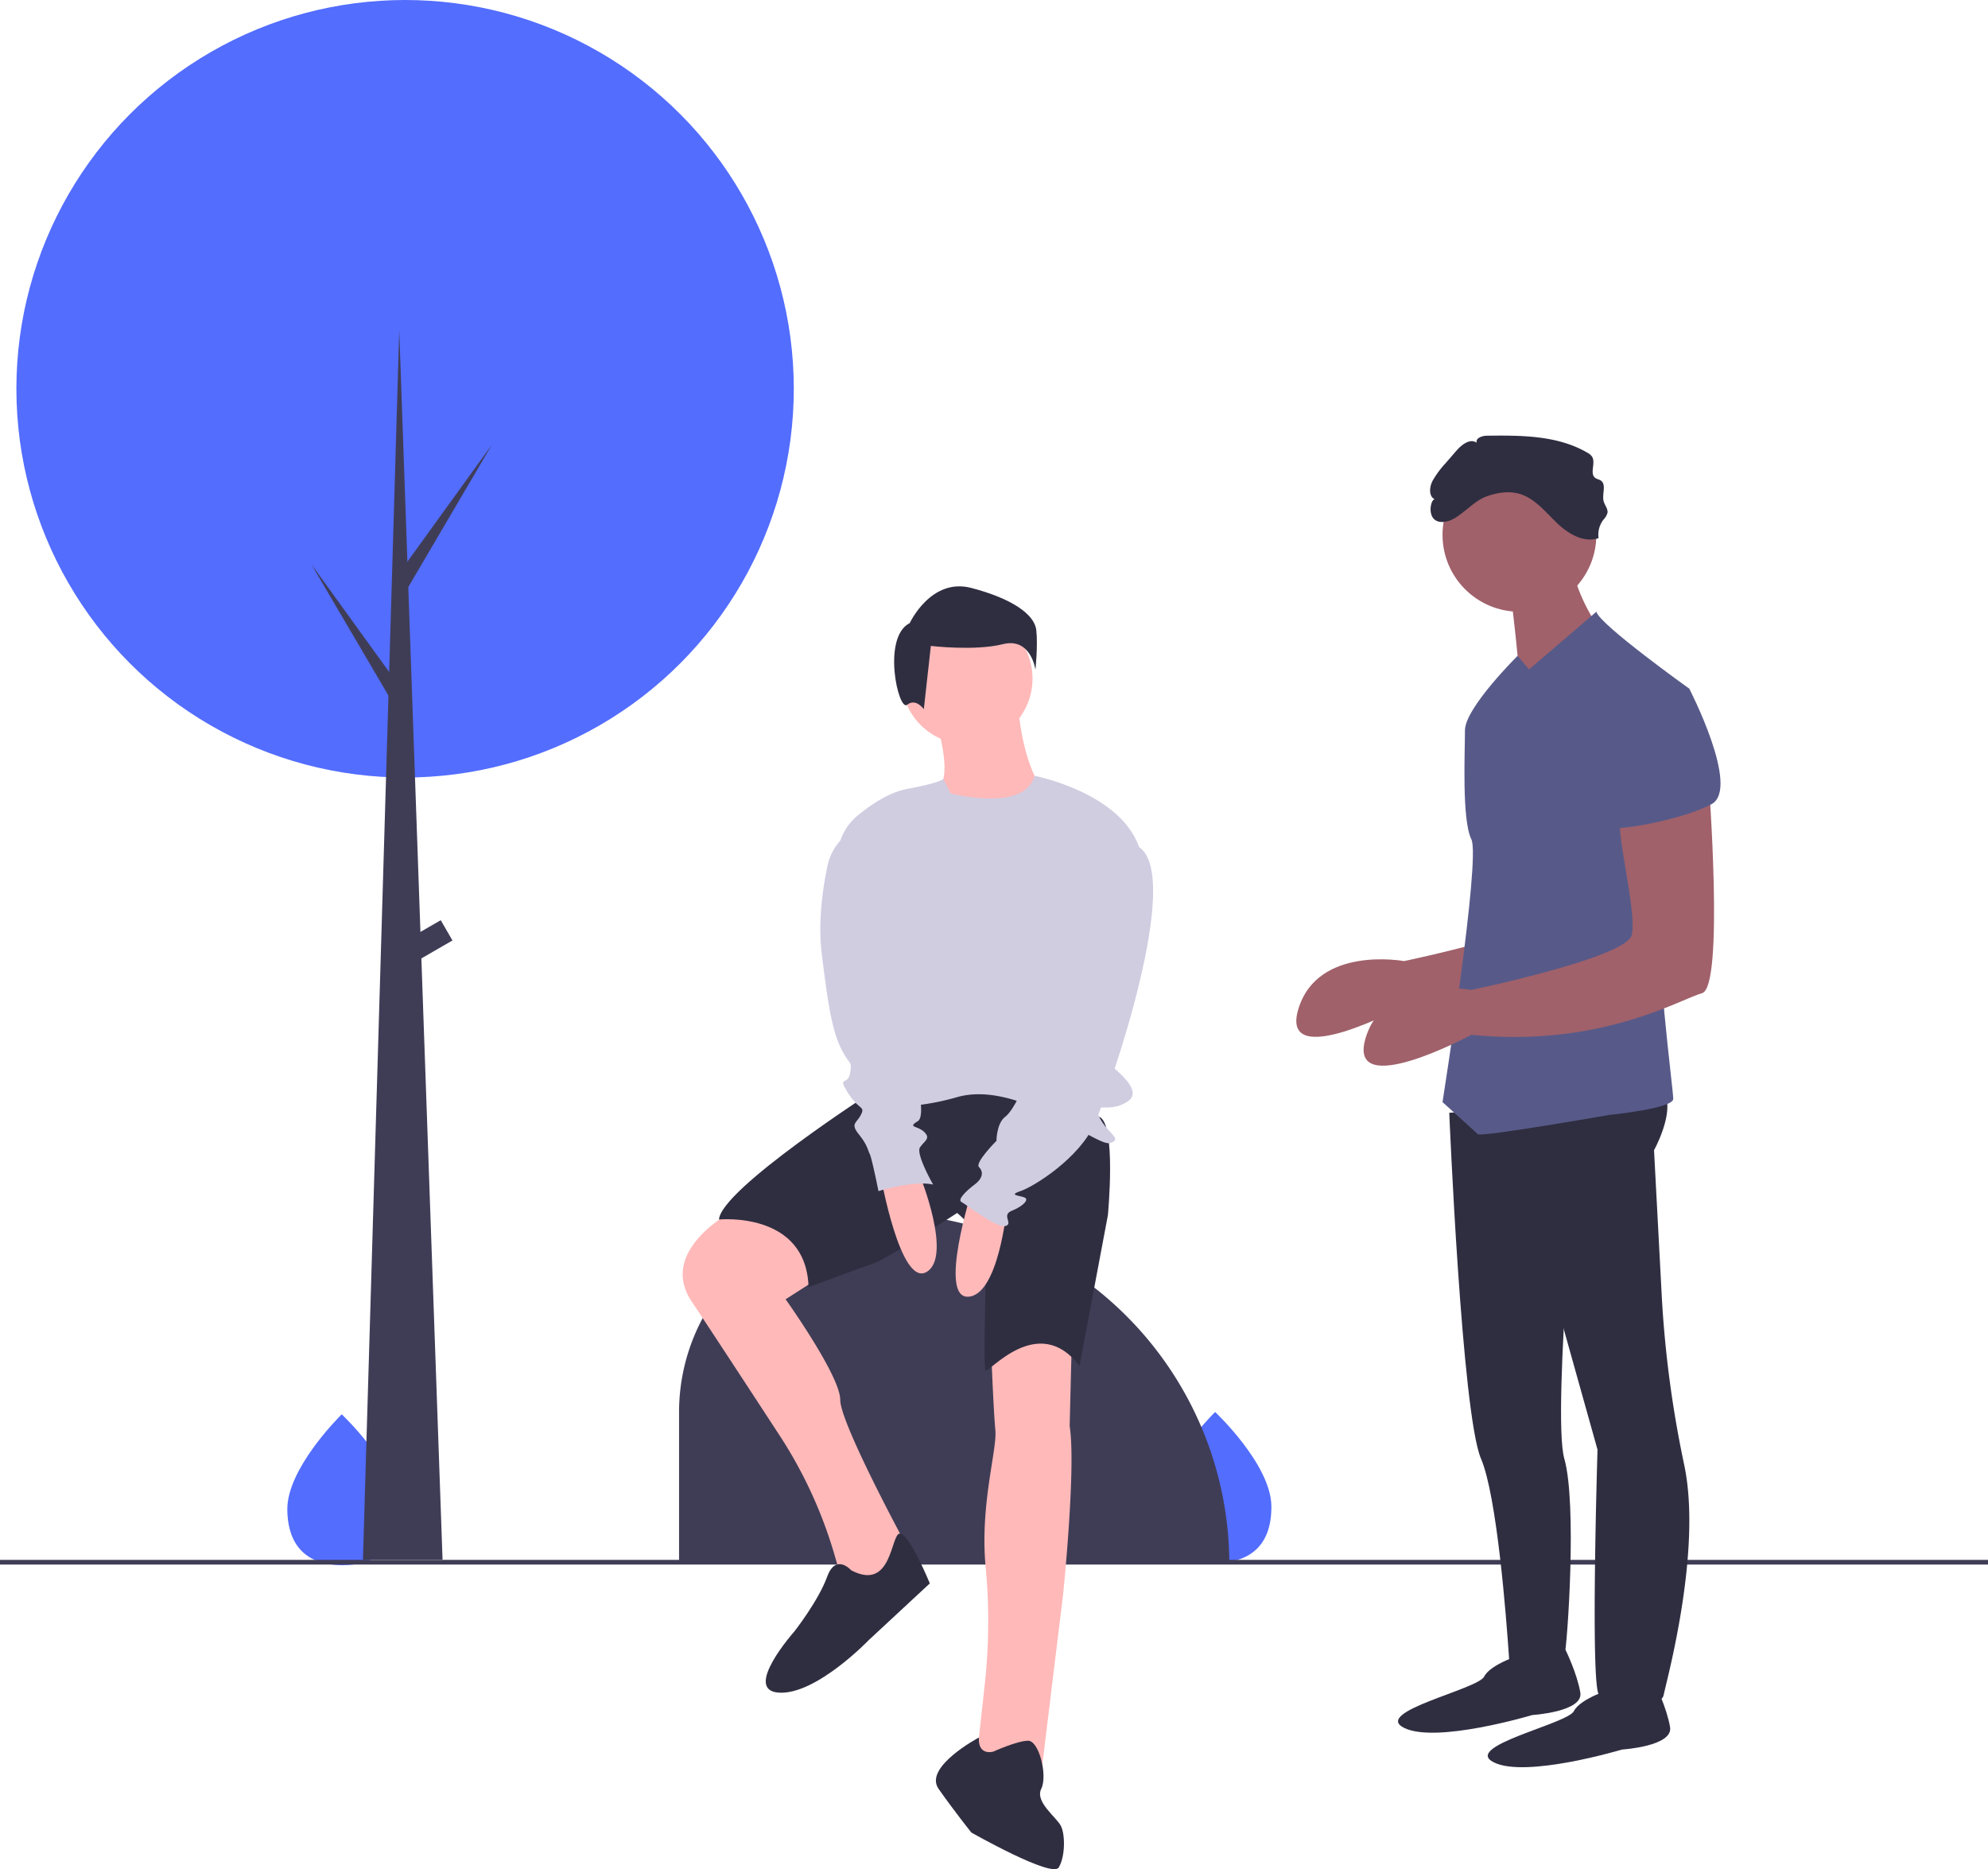 <svg id="a7f8982f-e1ae-478b-8981-642a18c43082" data-name="Layer 1" xmlns="http://www.w3.org/2000/svg" width="849" height="798.131" viewBox="0 0 849 798.131"><title>a_day_off</title><path d="M345.457,695.043c.174,17.794-10.344,24.11-23.392,24.237q-.455.004-.905-.001-.907-.011-1.796-.065c-11.784-.719-20.998-7.161-21.16-23.709-.167-17.126,21.51-38.951,23.136-40.565l.003-.001c.062-.062.093-.092.093-.092S345.284,677.25,345.457,695.043Z" transform="translate(-175.5 -50.934)" fill="#536dfe"/><path d="M718.457,694.043c.174,17.794-10.344,24.11-23.392,24.237q-.455.004-.905-.001-.907-.011-1.796-.065c-11.784-.719-20.998-7.161-21.16-23.709-.167-17.126,21.51-38.951,23.136-40.565l.003-.001c.062-.062.093-.092.093-.092S718.284,676.25,718.457,694.043Z" transform="translate(-175.5 -50.934)" fill="#536dfe"/><rect y="666.066" width="849" height="2" fill="#3f3d56"/><circle cx="173" cy="166" r="166" fill="#536dfe"/><path d="M375,518h0A150,150,0,0,1,525,668V668a0,0,0,0,1,0,0H290a0,0,0,0,1,0,0V603A85,85,0,0,1,375,518Z" fill="#3f3d56"/><path d="M876.4,370.994s6.843,88.957-2.737,91.694-43.794,23.266-98.537,17.791c0,0-53.374,28.74-45.163,1.369s45.163-20.529,45.163-20.529,65.691-13.686,68.428-23.266-8.211-49.268-4.106-50.637S876.4,370.994,876.4,370.994Z" transform="translate(-175.5 -50.934)" fill="#a0616a"/><path d="M794.425,526.091s5.335,128.516,13.547,147.676c6.84,15.96,10.831,68.002,11.973,84.943.229,3.397.344,5.383.344,5.383s21.897,0,23.266-5.474,5.474-65.691,0-84.851,6.982-151.782,6.982-151.782Z" transform="translate(-175.5 -50.934)" fill="#2f2e41"/><path d="M825.763,757.25s-13.686,4.106-16.423,9.58-47.9,15.054-34.214,21.897,54.743-5.474,54.743-5.474,21.897-1.369,20.529-9.58-6.353-18.329-6.353-18.329Z" transform="translate(-175.5 -50.934)" fill="#2f2e41"/><path d="M864.083,771.984s-13.686,4.106-16.423,9.58-47.9,15.054-34.214,21.897,54.743-5.474,54.743-5.474,21.897-1.369,20.529-9.58-6.353-18.329-6.353-18.329Z" transform="translate(-175.5 -50.934)" fill="#2f2e41"/><path d="M806.603,522.905l19.16,32.846,31.977,114.198s-3.237,104.773.869,104.773,26.003,6.843,27.371,0c1.156-5.78,16.484-61.151,8.844-98.006a471.273,471.273,0,0,1-9.563-70.705L881.874,542.065s13.686-24.634-1.369-28.74S806.603,522.905,806.603,522.905Z" transform="translate(-175.5 -50.934)" fill="#2f2e41"/><circle cx="648.894" cy="228.365" r="32.846" fill="#a0616a"/><path d="M820.288,301.197s5.474,43.794,4.106,46.531,32.846-30.109,32.846-30.109-12.317-19.16-9.58-28.74Z" transform="translate(-175.5 -50.934)" fill="#a0616a"/><path d="M896.928,344.991s-38.32-27.371-39.688-32.846l-28.74,24.634-4.884-5.813s-22.488,22.236-22.488,31.816-1.369,38.32,2.737,46.531S791.548,521.536,791.548,521.536s13.686,12.317,15.054,13.686,56.111-8.211,56.111-8.211,27.371-2.737,27.371-6.843-8.211-65.691-5.474-82.114S896.928,344.991,896.928,344.991Z" transform="translate(-175.5 -50.934)" fill="#575a89"/><path d="M905.14,383.311s6.843,88.957-2.737,91.694-43.794,23.266-98.537,17.791c0,0-53.374,28.74-45.163,1.369s45.163-20.529,45.163-20.529,65.691-13.686,68.428-23.266-8.211-49.268-4.106-50.637S905.14,383.311,905.14,383.311Z" transform="translate(-175.5 -50.934)" fill="#a0616a"/><path d="M810.364,262.892c4.49-1.598,9.443-2.419,14.021-1.094,6.479,1.875,10.966,7.554,15.806,12.252s11.627,8.86,18,6.651a10.553,10.553,0,0,1,2.016-7.794,7.168,7.168,0,0,0,1.79-2.979c.272-1.759-1.207-3.276-1.651-5-.777-3.021,1.354-7.157-1.266-8.85-.692-.447-1.567-.549-2.242-1.021-2.649-1.851.293-6.456-1.459-9.172a5.601,5.601,0,0,0-1.99-1.66c-12.699-7.41-28.23-7.43-42.932-7.244-2.047.026-4.896,1.042-4.319,3.006-2.778-1.994-6.417.806-8.656,3.391l-4.584,5.291a40.76,40.76,0,0,0-5.602,7.578c-1.4,2.678-1.71,6.795,1.077,7.962-2.072-.868-4.585,11.404,4.966,9.385C798.889,272.421,804.328,265.04,810.364,262.892Z" transform="translate(-175.5 -50.934)" fill="#2f2e41"/><path d="M875.031,347.728l21.897-2.737s21.897,42.426,9.58,49.268-43.794,12.317-43.794,9.58S875.031,347.728,875.031,347.728Z" transform="translate(-175.5 -50.934)" fill="#575a89"/><path d="M574.925,357.037s6.532,21.463,2.799,27.995,6.532,20.53,23.329,13.997,17.73-13.997,17.73-13.997-6.532-10.265-8.398-31.728Z" transform="translate(-175.5 -50.934)" fill="#ffb9b9"/><path d="M489.54,567.466s-33.594,16.797-18.663,39.193c8.679,13.018,25.239,38.332,37.587,57.249a190.929,190.929,0,0,1,23.516,51.271l2.352,8.125,9.332,11.198L563.26,712.106s-28.928-53.19-28.928-63.455-23.329-42.925-23.329-42.925l23.329-14.931S508.203,560.933,489.54,567.466Z" transform="translate(-175.5 -50.934)" fill="#ffb9b9"/><path d="M598.72,625.322s.933,26.129,1.866,36.393c.77,8.468-6.717,32.18-4.121,58.559a247.96,247.96,0,0,1-.566,51.278L592.188,805.422l27.995,2.799,9.332-76.519s5.599-54.123,2.799-71.854l.933-37.327S612.718,615.057,598.72,625.322Z" transform="translate(-175.5 -50.934)" fill="#ffb9b9"/><path d="M548.796,516.608s-65.321,41.992-66.255,55.057c0,0,37.327-3.733,38.26,28.928,0,0,22.396-8.398,27.995-10.265s35.46-21.463,35.46-21.463,12.131,9.332,12.131,24.262-.933,41.059,0,42.925,22.396-25.195,40.126-1.866l12.131-64.388s3.733-39.193-3.733-41.992l-52.257-19.596Z" transform="translate(-175.5 -50.934)" fill="#2f2e41"/><circle cx="412.955" cy="289.773" r="27.995" fill="#ffb9b9"/><path d="M581.457,389.698s31.577,8.34,35.851-7.495c0,0,38.802,7.495,45.334,32.69s-15.864,85.851-15.864,87.717,18.663,13.064,10.265,18.663-15.864-.933-12.131,6.532,10.265,9.332,4.666,11.198-39.193-27.062-65.321-19.596-39.193,1.866-39.193,1.866L533.347,420.015a23.391,23.391,0,0,1,8.316-20.759c5.848-4.813,13.607-10.014,21.13-11.424,14.931-2.799,15.551-4.332,15.551-4.332Z" transform="translate(-175.5 -50.934)" fill="#d0cde1"/><path d="M551.595,553.002s8.398,47.591,19.596,41.059-2.799-41.059-2.799-41.059Z" transform="translate(-175.5 -50.934)" fill="#ffb9b9"/><path d="M590.578,559.16s-14.552,46.084-1.603,45.468,16.497-37.703,16.497-37.703Z" transform="translate(-175.5 -50.934)" fill="#ffb9b9"/><path d="M538.998,721.437s-6.532-7.465-10.265,2.799S514.736,747.566,514.736,747.566s-22.396,25.195-6.532,26.129,38.26-22.396,38.26-22.396l26.129-24.262s-8.66-21.09-12.728-21.277S556.728,730.769,538.998,721.437Z" transform="translate(-175.5 -50.934)" fill="#2f2e41"/><path d="M599.653,798.89s-6.576,1.92-6.088-6.039c0,0-23.774,12.571-17.241,21.903s13.997,18.663,13.997,18.663,34.527,19.596,37.327,14.931,2.799-13.997.933-17.73-11.198-10.265-8.398-15.864-.933-20.53-5.599-20.53S599.653,798.89,599.653,798.89Z" transform="translate(-175.5 -50.934)" fill="#2f2e41"/><path d="M564.025,316.986s9.006-19.512,26.267-15.009,27.017,11.257,27.767,18.011-.375,16.886-.375,16.886-1.876-13.884-13.884-10.882-30.769.75-30.769.75l-3.002,27.017s-3.377-4.878-7.129-1.876S552.017,322.99,564.025,316.986Z" transform="translate(-175.5 -50.934)" fill="#2f2e41"/><path d="M646.778,413.96s-22.396,60.656-20.53,68.121,0,8.398-2.799,10.265-10.265,21.463-10.265,21.463-4.666,11.198-8.398,13.997-3.733,10.265-3.733,10.265-9.332,9.332-7.465,11.198,1.866,4.666-1.866,7.465-7.465,6.532-5.599,7.465,14.931,11.198,18.663,10.265-1.866-4.666,2.799-6.532,7.465-4.666,5.599-5.599-7.465-.933-1.866-2.799,25.195-13.997,31.728-28.928,37.83-105.264,18.915-117.953C661.96,412.652,654.243,402.762,646.778,413.96Z" transform="translate(-175.5 -50.934)" fill="#d0cde1"/><path d="M543.197,403.696l-.379.158a23.498,23.498,0,0,0-13.96,16.897c-2.038,9.753-4.043,23.86-2.457,37.069,2.799,23.329,4.666,33.594,8.398,41.059s4.666,4.666,3.733,10.265-5.599.933-.933,8.398,7.465,5.599,5.599,9.332-4.666,3.733-.933,8.398,3.733,6.532,4.666,8.398,3.733,15.864,3.733,15.864,14.931-4.666,23.329-2.799c0,0-7.465-13.064-5.599-15.864s4.666-3.733,1.866-6.532-7.465-1.866-2.799-4.666-3.733-31.728-3.733-31.728Z" transform="translate(-175.5 -50.934)" fill="#d0cde1"/><polygon points="189 666 155 666 170.5 141 189 666" fill="#3f3d56"/><polygon points="173.5 240.5 210 190 173 253 169 246 173.5 240.5" fill="#3f3d56"/><polygon points="169.5 291.5 133 241 170 304 174 297 169.5 291.5" fill="#3f3d56"/><rect x="348.5" y="447.934" width="19" height="10" transform="translate(-354.004 188.747) rotate(-30)" fill="#3f3d56"/></svg>